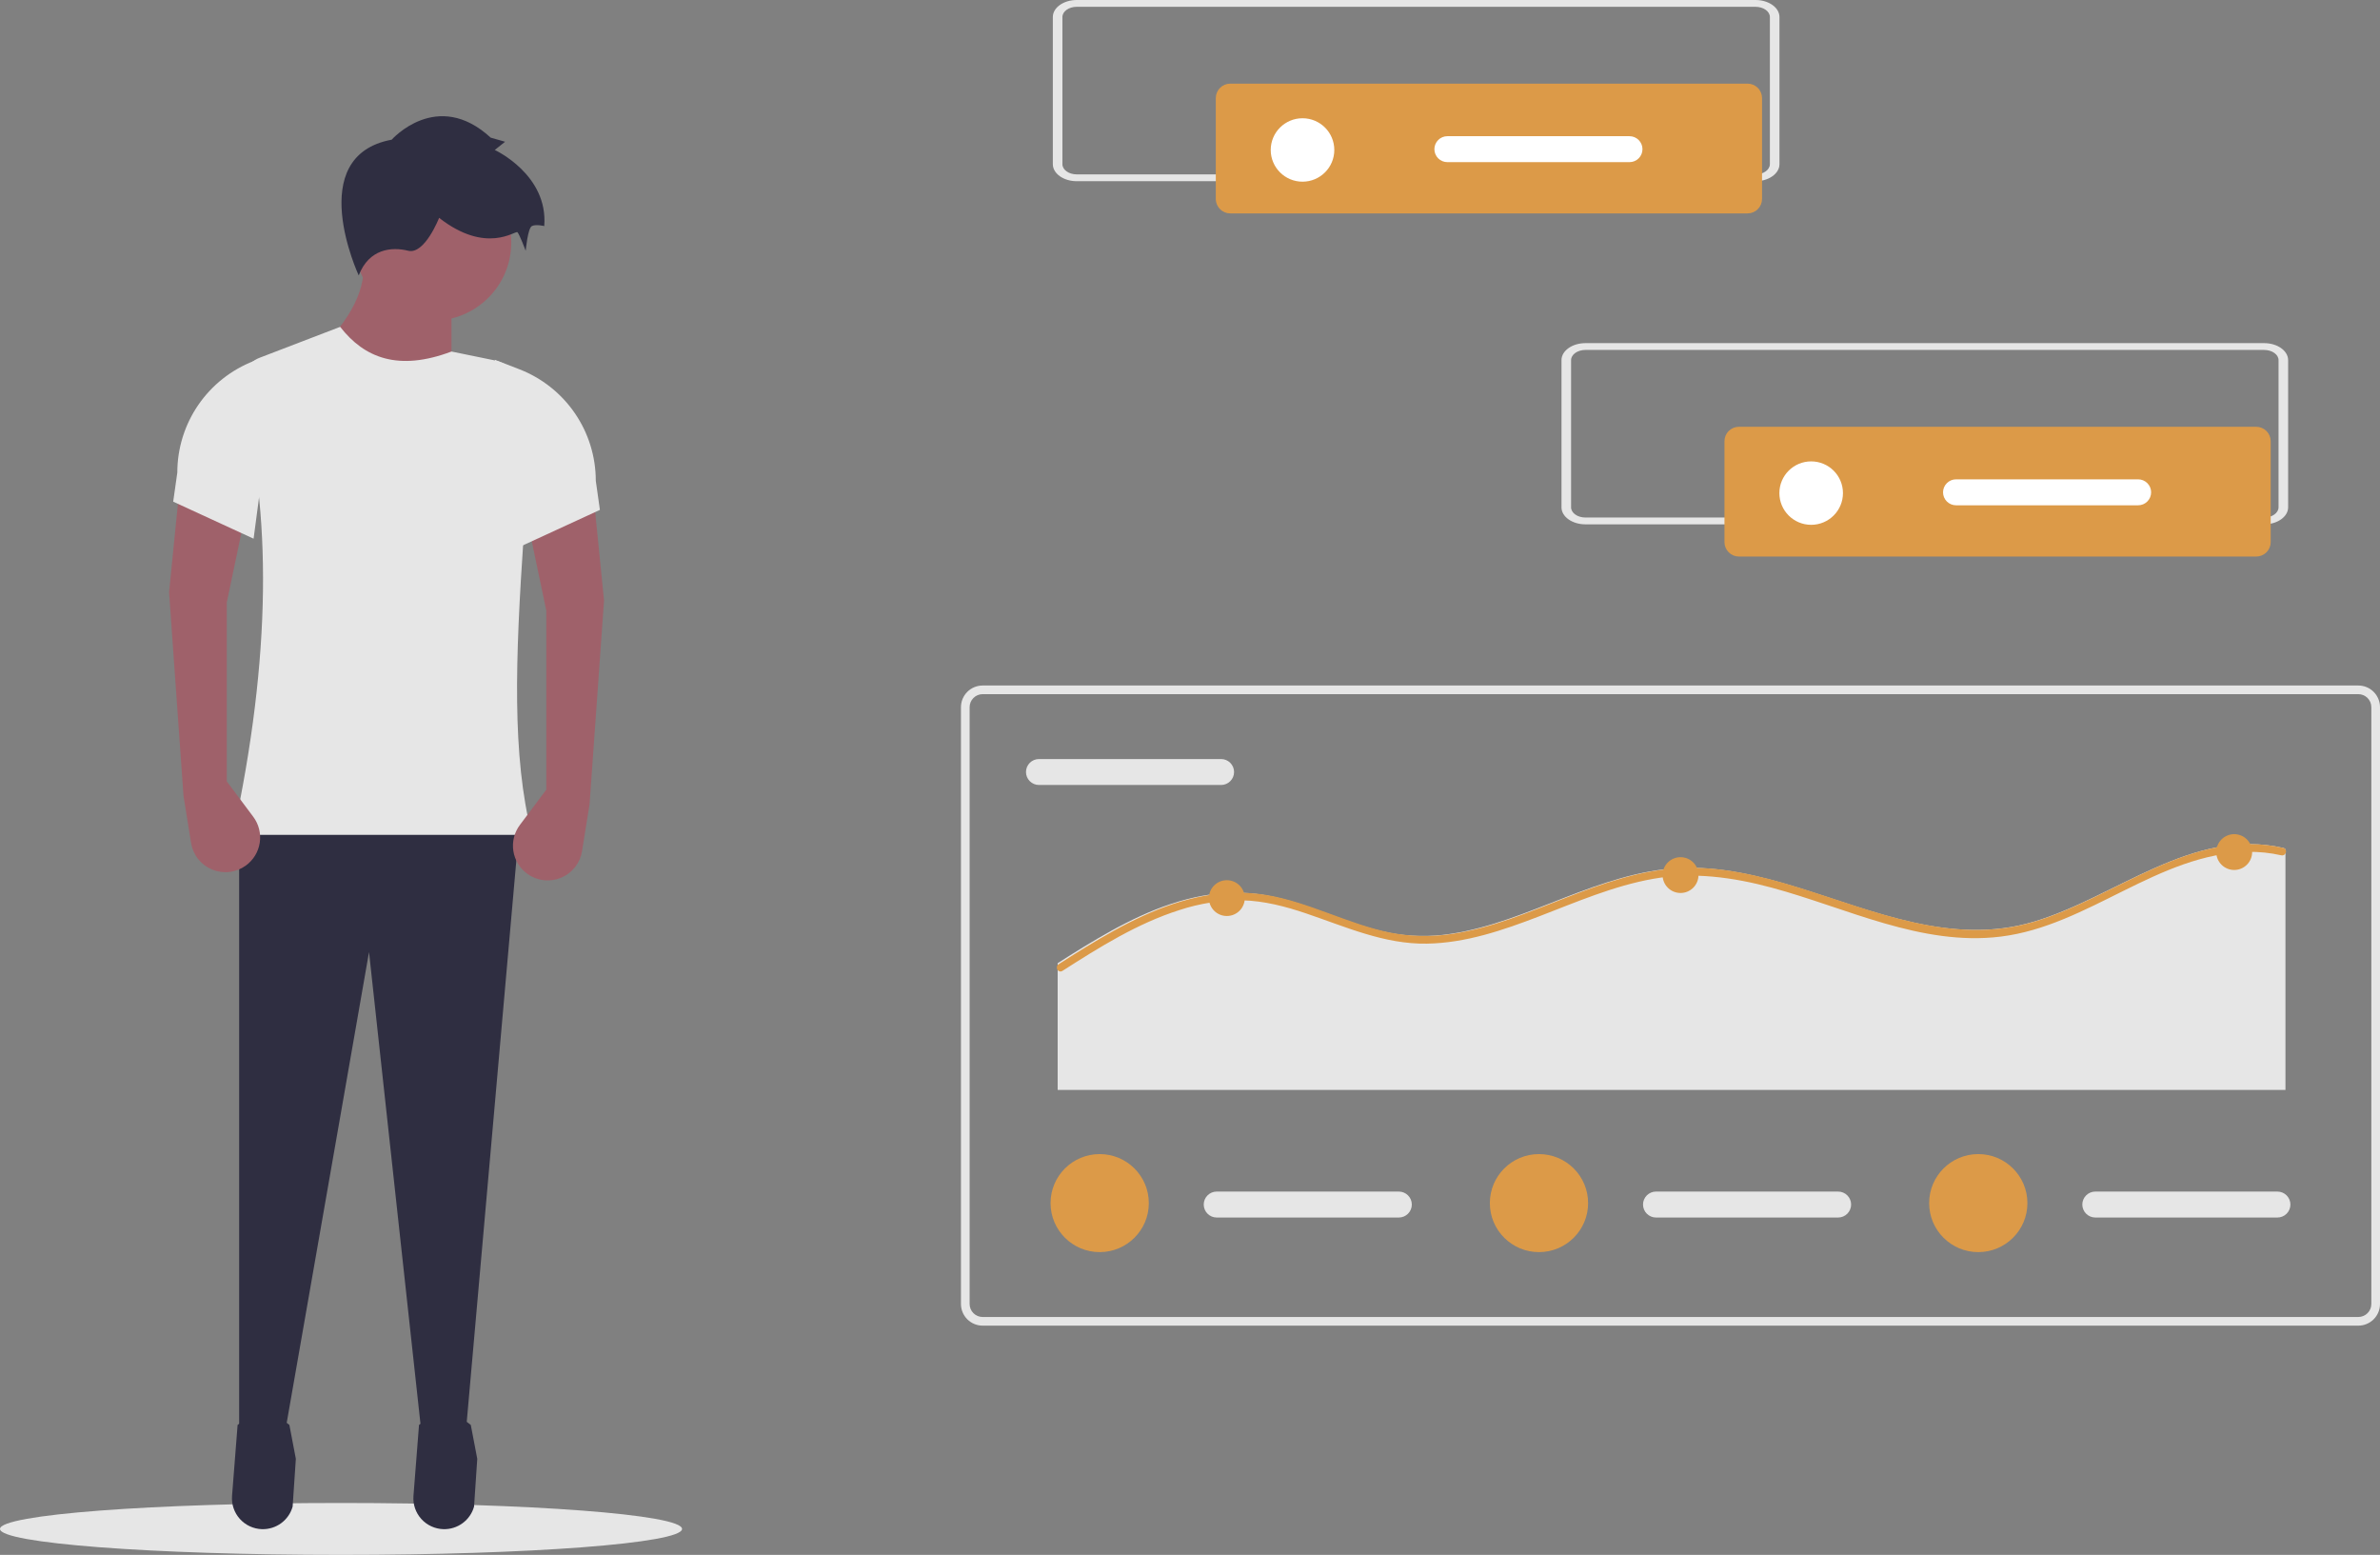 <svg width="444" height="290" viewBox="0 0 444 290" fill="none" xmlns="http://www.w3.org/2000/svg">
<rect x="0" y="0" width="444" height="290" fill="#808080" stroke="none"/>
<g clip-path="url(#clip0_7_316)">
<path d="M63.621 290C98.758 290 127.242 287.833 127.242 285.16C127.242 282.486 98.758 280.319 63.621 280.319C28.484 280.319 0 282.486 0 285.16C0 287.833 28.484 290 63.621 290Z" fill="#E6E6E6"/>
<path d="M84.227 72.851L58.846 65.946C65.623 59.567 68.572 53.557 67.691 47.917H84.227V72.851Z" fill="#9F616A"/>
<path d="M86.918 266.952L78.719 268.102L68.843 177.573L53.076 267.718L44.615 268.102V153.79H96.917L86.918 266.952Z" fill="#2F2E41"/>
<path d="M48.873 285.201C50.16 285.238 51.422 284.844 52.459 284.082C53.495 283.321 54.246 282.235 54.592 280.998L55.191 272.084L53.984 265.762C50.799 263.151 47.579 263.206 44.326 265.762L43.289 279.004C43.228 279.781 43.326 280.562 43.577 281.3C43.828 282.038 44.227 282.717 44.749 283.297C45.271 283.876 45.906 284.344 46.615 284.671C47.324 284.999 48.092 285.179 48.873 285.201Z" fill="#2F2E41"/>
<path d="M82.717 285.201C84.004 285.238 85.266 284.844 86.302 284.082C87.339 283.321 88.09 282.235 88.436 280.998L89.035 272.084L87.828 265.762C84.642 263.151 81.422 263.206 78.17 265.762L77.133 279.004C77.072 279.781 77.17 280.562 77.421 281.3C77.672 282.038 78.071 282.717 78.593 283.297C79.115 283.876 79.75 284.344 80.459 284.671C81.168 284.999 81.936 285.179 82.717 285.201Z" fill="#2F2E41"/>
<path d="M80.766 59.809C88.837 59.809 95.379 53.282 95.379 45.232C95.379 37.181 88.837 30.655 80.766 30.655C72.695 30.655 66.152 37.181 66.152 45.232C66.152 53.282 72.695 59.809 80.766 59.809Z" fill="#9F616A"/>
<path d="M99.225 155.709H43.463C50.69 122.298 50.67 95.39 44.913 73.628C44.546 72.242 44.705 70.771 45.36 69.495C46.014 68.219 47.117 67.23 48.458 66.715L63.46 60.96C67.964 66.762 74.32 69.296 84.227 65.563L92.088 67.172C94.003 67.561 95.711 68.629 96.896 70.178C98.081 71.727 98.664 73.652 98.535 75.597C97.957 84.108 98.185 92.684 97.687 100.087C96.145 123.012 95.48 140.885 99.225 155.709Z" fill="#E6E6E6"/>
<path d="M73.074 26.052C73.074 26.052 81.535 16.462 91.534 25.668L94.225 26.436L92.303 27.97C92.303 27.97 102.301 32.573 101.532 42.163C101.532 42.163 99.994 41.779 99.225 42.163C98.456 42.547 98.071 46.766 98.071 46.766C98.071 46.766 96.917 43.697 96.533 43.314C96.148 42.93 90.764 47.533 81.919 40.629C81.919 40.629 79.227 47.533 76.151 46.766C73.074 45.999 68.844 46.383 66.921 51.369C66.921 51.369 56.538 29.121 73.074 26.052Z" fill="#2F2E41"/>
<path d="M101.917 147.269L96.981 153.869C96.466 154.556 96.094 155.339 95.886 156.171C95.678 157.003 95.638 157.868 95.768 158.716C95.898 159.563 96.196 160.377 96.644 161.109C97.093 161.841 97.682 162.476 98.379 162.979C99.277 163.626 100.325 164.033 101.425 164.161C102.525 164.289 103.639 164.134 104.662 163.711C105.685 163.288 106.582 162.611 107.268 161.744C107.954 160.877 108.406 159.849 108.581 158.758L109.993 149.954L112.685 111.978L110.762 92.798L98.456 97.401L101.917 113.896V147.269Z" fill="#9F616A"/>
<path d="M96.918 102.004L111.916 95.099L111.147 89.664C111.147 85.165 109.783 80.77 107.234 77.058C104.685 73.345 101.071 70.488 96.865 68.861L92.303 67.097L96.918 102.004Z" fill="#E6E6E6"/>
<path d="M42.309 145.735L47.246 152.334C47.76 153.022 48.132 153.804 48.34 154.637C48.548 155.469 48.588 156.334 48.458 157.182C48.328 158.029 48.03 158.843 47.582 159.575C47.133 160.306 46.544 160.942 45.847 161.445C44.95 162.091 43.901 162.499 42.801 162.627C41.701 162.755 40.587 162.6 39.564 162.177C38.541 161.754 37.644 161.077 36.958 160.21C36.272 159.343 35.82 158.315 35.645 157.224L34.233 148.42L31.541 110.444L33.464 91.264L45.77 95.867L42.309 112.362V145.735Z" fill="#9F616A"/>
<path d="M47.309 100.47L32.31 93.565L33.08 88.13C33.08 83.631 34.444 79.236 36.992 75.523C39.541 71.811 43.156 68.954 47.362 67.327L51.923 65.562L47.309 100.47Z" fill="#E6E6E6"/>
<path d="M439.956 247.244H183.315C182.243 247.243 181.215 246.818 180.457 246.062C179.699 245.306 179.273 244.28 179.271 243.211V131.886C179.273 130.817 179.699 129.791 180.457 129.035C181.215 128.279 182.243 127.854 183.315 127.853H439.956C441.029 127.854 442.056 128.279 442.814 129.035C443.573 129.791 443.999 130.817 444 131.886V243.211C443.999 244.28 443.573 245.306 442.814 246.062C442.056 246.818 441.029 247.243 439.956 247.244ZM183.315 129.466C182.672 129.467 182.055 129.722 181.6 130.176C181.146 130.629 180.89 131.244 180.889 131.886V243.211C180.89 243.853 181.146 244.468 181.6 244.921C182.055 245.375 182.672 245.63 183.315 245.631H439.956C440.6 245.63 441.216 245.375 441.671 244.921C442.126 244.468 442.382 243.853 442.383 243.211V131.886C442.382 131.244 442.126 130.629 441.671 130.176C441.216 129.722 440.6 129.467 439.956 129.466H183.315Z" fill="#E6E6E6"/>
<path d="M193.829 141.566C193.185 141.566 192.568 141.821 192.113 142.275C191.658 142.729 191.402 143.345 191.402 143.987C191.402 144.628 191.658 145.244 192.113 145.698C192.568 146.152 193.185 146.407 193.829 146.407H227.796C228.439 146.407 229.056 146.152 229.511 145.698C229.966 145.244 230.222 144.628 230.222 143.987C230.222 143.345 229.966 142.729 229.511 142.275C229.056 141.821 228.439 141.566 227.796 141.566H193.829Z" fill="#E6E6E6"/>
<path d="M426.365 158.397V203.277H197.312V179.647C198.899 178.631 200.494 177.62 202.104 176.642C208.981 172.445 216.341 168.519 224.363 167.064C228.156 166.359 232.044 166.31 235.854 166.921C239.879 167.584 243.732 168.967 247.546 170.355C251.308 171.729 255.079 173.146 259.013 173.942C262.847 174.693 266.782 174.771 270.643 174.171C278.008 173.069 284.928 170.117 291.818 167.446C298.752 164.76 305.897 162.223 313.401 161.889C320.809 161.555 328.126 163.301 335.156 165.466C349.489 169.878 364.123 176.423 379.299 171.934C394.71 167.384 408.884 154.248 425.963 158.145C426.124 158.175 426.268 158.265 426.365 158.397Z" fill="#E6E6E6"/>
<path d="M426.363 159.18C426.29 159.317 426.173 159.425 426.031 159.487C425.889 159.549 425.73 159.562 425.579 159.523C423.544 159.058 421.46 158.843 419.372 158.884C402.574 159.18 389.658 172.669 373.232 174.686C358.422 176.504 344.483 169.32 330.558 165.567C323.323 163.616 315.863 162.581 308.418 163.907C301.03 165.218 294.096 168.233 287.134 170.909C280.43 173.484 273.462 175.879 266.204 175.998C258.223 176.132 251.035 172.85 243.633 170.351C239.784 169.049 235.834 168.018 231.755 167.918C227.779 167.871 223.824 168.481 220.049 169.726C212.182 172.22 205.096 176.666 198.195 181.083C198.077 181.166 197.933 181.205 197.789 181.192C197.64 181.173 197.501 181.108 197.389 181.007C197.278 180.907 197.2 180.774 197.166 180.629C197.132 180.483 197.143 180.33 197.198 180.19C197.253 180.051 197.349 179.931 197.473 179.847L197.789 179.647C199.372 178.631 200.964 177.62 202.571 176.642C209.433 172.445 216.778 168.519 224.783 167.064C228.568 166.359 232.448 166.31 236.25 166.921C240.267 167.584 244.111 168.967 247.918 170.355C251.671 171.729 255.435 173.146 259.361 173.942C263.186 174.693 267.114 174.771 270.966 174.171C278.316 173.069 285.221 170.117 292.097 167.446C299.017 164.76 306.147 162.223 313.635 161.889C321.028 161.555 328.33 163.301 335.345 165.466C349.648 169.878 364.251 176.423 379.396 171.934C394.774 167.384 408.919 154.248 425.962 158.145C426.123 158.175 426.267 158.265 426.363 158.397C426.437 158.515 426.476 158.65 426.476 158.789C426.476 158.927 426.437 159.063 426.363 159.18Z" fill="#DC9A48"/>
<path d="M228.873 170.842C230.721 170.842 232.22 169.347 232.22 167.503C232.22 165.659 230.721 164.164 228.873 164.164C227.024 164.164 225.525 165.659 225.525 167.503C225.525 169.347 227.024 170.842 228.873 170.842Z" fill="#DC9A48"/>
<path d="M313.511 166.549C315.36 166.549 316.859 165.054 316.859 163.21C316.859 161.366 315.36 159.871 313.511 159.871C311.663 159.871 310.164 161.366 310.164 163.21C310.164 165.054 311.663 166.549 313.511 166.549Z" fill="#DC9A48"/>
<path d="M416.8 162.256C418.649 162.256 420.148 160.761 420.148 158.917C420.148 157.073 418.649 155.578 416.8 155.578C414.952 155.578 413.453 157.073 413.453 158.917C413.453 160.761 414.952 162.256 416.8 162.256Z" fill="#DC9A48"/>
<path d="M226.987 222.237C226.343 222.237 225.726 222.492 225.271 222.946C224.816 223.4 224.561 224.016 224.561 224.657C224.561 225.299 224.816 225.915 225.271 226.369C225.726 226.823 226.343 227.078 226.987 227.078H260.954C261.597 227.078 262.215 226.823 262.67 226.369C263.125 225.915 263.38 225.299 263.38 224.657C263.38 224.016 263.125 223.4 262.67 222.946C262.215 222.492 261.597 222.237 260.954 222.237H226.987Z" fill="#E6E6E6"/>
<path d="M205.152 233.531C210.214 233.531 214.318 229.438 214.318 224.389C214.318 219.339 210.214 215.246 205.152 215.246C200.09 215.246 195.986 219.339 195.986 224.389C195.986 229.438 200.09 233.531 205.152 233.531Z" fill="#DC9A48"/>
<path d="M308.94 222.237C308.296 222.237 307.679 222.492 307.224 222.946C306.769 223.4 306.514 224.016 306.514 224.657C306.514 225.299 306.769 225.915 307.224 226.369C307.679 226.823 308.296 227.078 308.94 227.078H342.907C343.551 227.078 344.168 226.823 344.623 226.369C345.078 225.915 345.333 225.299 345.333 224.657C345.333 224.016 345.078 223.4 344.623 222.946C344.168 222.492 343.551 222.237 342.907 222.237H308.94Z" fill="#E6E6E6"/>
<path d="M287.103 233.531C292.165 233.531 296.269 229.438 296.269 224.389C296.269 219.339 292.165 215.246 287.103 215.246C282.041 215.246 277.938 219.339 277.938 224.389C277.938 229.438 282.041 233.531 287.103 233.531Z" fill="#DC9A48"/>
<path d="M390.893 222.237C390.25 222.237 389.632 222.492 389.177 222.946C388.722 223.4 388.467 224.016 388.467 224.657C388.467 225.299 388.722 225.915 389.177 226.369C389.632 226.823 390.25 227.078 390.893 227.078H424.86C425.504 227.078 426.121 226.823 426.576 226.369C427.031 225.915 427.286 225.299 427.286 224.657C427.286 224.016 427.031 223.4 426.576 222.946C426.121 222.492 425.504 222.237 424.86 222.237H390.893Z" fill="#E6E6E6"/>
<path d="M369.056 233.531C374.118 233.531 378.222 229.438 378.222 224.389C378.222 219.339 374.118 215.246 369.056 215.246C363.994 215.246 359.891 219.339 359.891 224.389C359.891 229.438 363.994 233.531 369.056 233.531Z" fill="#DC9A48"/>
<path d="M422.39 97.795H295.774C293.306 97.795 291.305 96.373 291.303 94.621V67.171C291.305 65.419 293.306 63.998 295.774 63.998H422.39C424.858 63.998 426.858 65.419 426.861 67.171V94.621C426.859 96.373 424.858 97.792 422.39 97.795ZM295.774 65.266C294.293 65.266 293.093 66.119 293.091 67.17V94.62C293.091 95.671 294.293 96.523 295.774 96.524H422.39C423.871 96.524 425.071 95.671 425.073 94.62V67.171C425.073 66.12 423.871 65.268 422.39 65.267L295.774 65.266Z" fill="#E6E6E6"/>
<path d="M324.403 79.599C323.688 79.6 323.003 79.883 322.498 80.387C321.992 80.891 321.708 81.575 321.707 82.288V101.111C321.708 101.824 321.992 102.507 322.498 103.011C323.003 103.515 323.688 103.799 324.403 103.8H420.913C421.628 103.799 422.313 103.515 422.818 103.011C423.324 102.507 423.608 101.824 423.609 101.111V82.288C423.608 81.575 423.324 80.891 422.818 80.387C422.313 79.883 421.628 79.6 420.913 79.599H324.403Z" fill="#DC9A48"/>
<path d="M337.882 97.883C341.157 97.883 343.813 95.235 343.813 91.968C343.813 88.7 341.157 86.052 337.882 86.052C334.606 86.052 331.951 88.7 331.951 91.968C331.951 95.235 334.606 97.883 337.882 97.883Z" fill="white"/>
<path d="M364.911 89.4C364.267 89.4 363.65 89.655 363.195 90.109C362.74 90.563 362.484 91.179 362.484 91.82C362.484 92.462 362.74 93.078 363.195 93.532C363.65 93.986 364.267 94.241 364.911 94.241H398.878C399.521 94.241 400.138 93.986 400.593 93.532C401.048 93.078 401.304 92.462 401.304 91.82C401.304 91.179 401.048 90.563 400.593 90.109C400.138 89.655 399.521 89.4 398.878 89.4H364.911Z" fill="white"/>
<path d="M327.497 33.797H200.881C198.413 33.797 196.413 32.375 196.41 30.623V3.173C196.413 1.421 198.413 0 200.881 0H327.497C329.965 0 331.966 1.421 331.968 3.173V30.623C331.966 32.375 329.965 33.794 327.497 33.797ZM200.881 1.268C199.4 1.268 198.2 2.121 198.199 3.172V30.622C198.199 31.673 199.4 32.525 200.881 32.526H327.497C328.978 32.526 330.178 31.673 330.18 30.622V3.173C330.18 2.122 328.978 1.27 327.497 1.269L200.881 1.268Z" fill="#E6E6E6"/>
<path d="M229.51 15.6C228.796 15.6 228.11 15.884 227.605 16.388C227.1 16.892 226.815 17.576 226.814 18.289V37.112C226.815 37.825 227.1 38.508 227.605 39.012C228.11 39.516 228.796 39.8 229.51 39.801H326.02C326.735 39.8 327.42 39.516 327.926 39.012C328.431 38.508 328.715 37.825 328.716 37.112V18.289C328.715 17.576 328.431 16.892 327.926 16.388C327.42 15.884 326.735 15.6 326.02 15.6H229.51Z" fill="#DC9A48"/>
<path d="M242.989 33.885C246.265 33.885 248.92 31.237 248.92 27.97C248.92 24.702 246.265 22.054 242.989 22.054C239.714 22.054 237.059 24.702 237.059 27.97C237.059 31.237 239.714 33.885 242.989 33.885Z" fill="white"/>
<path d="M270.018 25.401C269.375 25.401 268.757 25.656 268.302 26.11C267.847 26.564 267.592 27.18 267.592 27.822C267.592 28.463 267.847 29.079 268.302 29.533C268.757 29.987 269.375 30.242 270.018 30.242H303.985C304.629 30.242 305.246 29.987 305.701 29.533C306.156 29.079 306.411 28.463 306.411 27.822C306.411 27.18 306.156 26.564 305.701 26.11C305.246 25.656 304.629 25.401 303.985 25.401H270.018Z" fill="white"/>
</g>
<defs>
<clipPath id="clip0_7_316">
<rect width="444" height="290" fill="white"/>
</clipPath>
</defs>
</svg>
